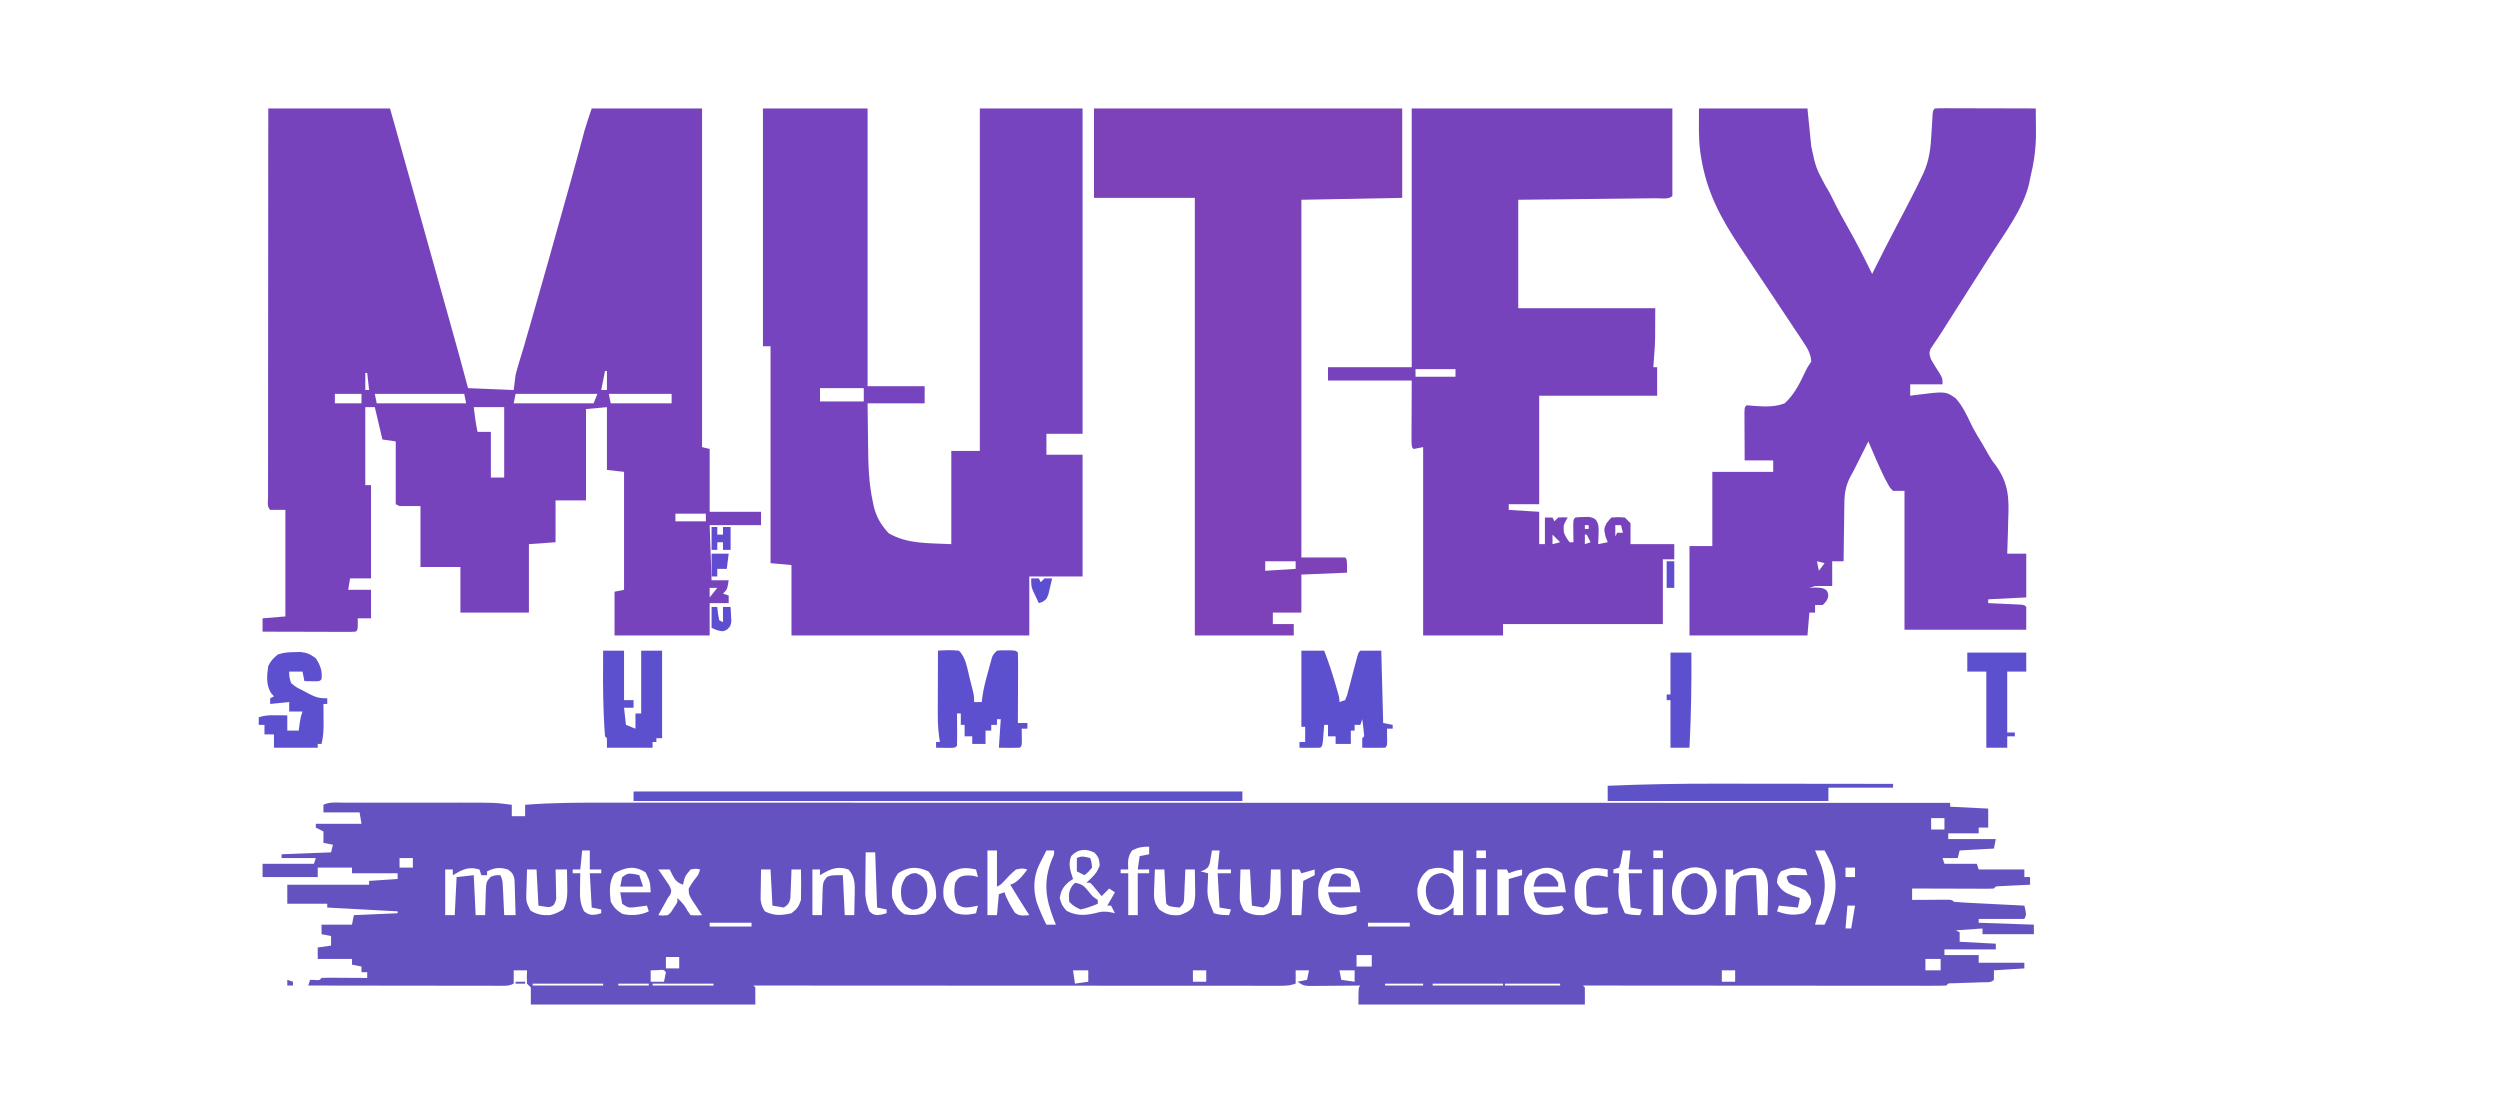 <?xml version="1.0" encoding="UTF-8"?>
<svg version="1.1" xmlns="http://www.w3.org/2000/svg" width="1314" height="584">
<path d="M0 0 C0.833 -0.002 1.666 -0.004 2.524 -0.005 C5.289 -0.01 8.055 -0.007 10.82 -0.003 C12.744 -0.004 14.668 -0.005 16.592 -0.006 C20.633 -0.008 24.675 -0.006 28.717 -0.001 C33.877 0.005 39.037 0.001 44.197 -0.005 C48.176 -0.008 52.156 -0.007 56.135 -0.004 C58.035 -0.004 59.936 -0.005 61.837 -0.007 C80.136 -0.024 80.136 -0.024 88.945 1.129 C88.945 3.109 88.945 5.089 88.945 7.129 C91.255 7.129 93.565 7.129 95.945 7.129 C95.945 5.149 95.945 3.169 95.945 1.129 C110.821 -0.066 125.685 -0.011 140.599 0.007 C144.36 0.011 148.121 0.008 151.881 0.007 C158.458 0.004 165.034 0.006 171.611 0.01 C181.389 0.016 191.168 0.017 200.947 0.016 C217.4 0.014 233.853 0.018 250.306 0.024 C266.589 0.03 282.872 0.033 299.155 0.035 C300.169 0.035 301.183 0.035 302.227 0.035 C307.375 0.035 312.523 0.035 317.671 0.036 C354.105 0.038 390.538 0.044 426.972 0.054 C462.36 0.063 497.747 0.07 533.135 0.074 C534.226 0.075 535.318 0.075 536.442 0.075 C547.403 0.076 558.364 0.077 569.325 0.079 C591.651 0.081 613.978 0.084 636.305 0.087 C637.332 0.087 638.358 0.087 639.416 0.087 C707.926 0.097 776.435 0.113 844.945 0.129 C844.945 0.789 844.945 1.449 844.945 2.129 C851.545 2.459 858.145 2.789 864.945 3.129 C864.945 6.429 864.945 9.729 864.945 13.129 C863.295 13.129 861.645 13.129 859.945 13.129 C859.945 14.119 859.945 15.109 859.945 16.129 C854.665 16.129 849.385 16.129 843.945 16.129 C843.945 17.119 843.945 18.109 843.945 19.129 C852.195 19.129 860.445 19.129 868.945 19.129 C868.615 20.779 868.285 22.429 867.945 24.129 C862.005 24.459 856.065 24.789 849.945 25.129 C849.615 26.449 849.285 27.769 848.945 29.129 C846.305 29.129 843.665 29.129 840.945 29.129 C841.275 30.119 841.605 31.109 841.945 32.129 C847.555 32.129 853.165 32.129 858.945 32.129 C859.275 33.119 859.605 34.109 859.945 35.129 C867.865 35.129 875.785 35.129 883.945 35.129 C883.945 36.449 883.945 37.769 883.945 39.129 C884.935 39.129 885.925 39.129 886.945 39.129 C886.945 40.449 886.945 41.769 886.945 43.129 C885.658 43.19 884.37 43.251 883.043 43.313 C881.365 43.397 879.686 43.482 878.008 43.567 C876.733 43.626 876.733 43.626 875.432 43.686 C874.218 43.749 874.218 43.749 872.98 43.813 C871.857 43.868 871.857 43.868 870.711 43.924 C868.921 43.947 868.921 43.947 867.945 45.129 C866.594 45.222 865.239 45.247 863.885 45.243 C863.024 45.243 862.163 45.243 861.276 45.243 C860.341 45.238 859.405 45.232 858.441 45.227 C857.488 45.226 856.535 45.224 855.553 45.223 C852.497 45.217 849.44 45.205 846.383 45.192 C844.316 45.187 842.249 45.182 840.182 45.178 C835.103 45.167 830.024 45.15 824.945 45.129 C824.945 47.109 824.945 49.089 824.945 51.129 C825.576 51.124 826.207 51.119 826.857 51.114 C829.699 51.093 832.541 51.08 835.383 51.067 C836.376 51.059 837.369 51.05 838.393 51.042 C839.337 51.038 840.281 51.035 841.254 51.032 C842.128 51.027 843.003 51.021 843.904 51.016 C845.945 51.129 845.945 51.129 846.945 52.129 C849.68 52.361 852.396 52.533 855.137 52.665 C855.957 52.708 856.776 52.751 857.621 52.795 C860.25 52.932 862.879 53.062 865.508 53.192 C867.286 53.283 869.064 53.375 870.842 53.467 C875.209 53.693 879.577 53.913 883.945 54.129 C885.07 58.879 885.07 58.879 883.945 61.129 C876.025 61.129 868.105 61.129 859.945 61.129 C859.945 61.789 859.945 62.449 859.945 63.129 C869.515 63.459 879.085 63.789 888.945 64.129 C888.945 65.779 888.945 67.429 888.945 69.129 C880.035 69.129 871.125 69.129 861.945 69.129 C861.945 68.139 861.945 67.149 861.945 66.129 C857.325 66.459 852.705 66.789 847.945 67.129 C848.605 67.459 849.265 67.789 849.945 68.129 C849.945 69.779 849.945 71.429 849.945 73.129 C856.215 73.459 862.485 73.789 868.945 74.129 C868.945 75.119 868.945 76.109 868.945 77.129 C860.035 77.129 851.125 77.129 841.945 77.129 C841.945 78.119 841.945 79.109 841.945 80.129 C847.885 80.129 853.825 80.129 859.945 80.129 C859.945 81.449 859.945 82.769 859.945 84.129 C867.865 84.129 875.785 84.129 883.945 84.129 C883.945 85.119 883.945 86.109 883.945 87.129 C876.025 87.624 876.025 87.624 867.945 88.129 C867.945 89.779 867.945 91.429 867.945 93.129 C866.267 94.808 864.155 94.337 861.852 94.411 C860.822 94.448 859.792 94.485 858.73 94.524 C856.54 94.594 854.35 94.665 852.16 94.735 C851.13 94.772 850.1 94.81 849.039 94.848 C848.087 94.878 847.135 94.909 846.154 94.94 C843.972 94.888 843.972 94.888 842.945 96.129 C840.479 96.227 838.041 96.259 835.574 96.25 C834.793 96.251 834.012 96.251 833.208 96.252 C830.571 96.254 827.935 96.248 825.299 96.243 C823.417 96.243 821.535 96.243 819.653 96.243 C814.527 96.244 809.401 96.238 804.275 96.231 C798.925 96.225 793.574 96.224 788.224 96.223 C778.084 96.22 767.945 96.211 757.805 96.201 C746.265 96.19 734.725 96.185 723.184 96.18 C699.438 96.169 675.692 96.152 651.945 96.129 C652.275 96.459 652.605 96.789 652.945 97.129 C652.945 100.099 652.945 103.069 652.945 106.129 C613.675 106.129 574.405 106.129 533.945 106.129 C533.945 97.129 533.945 97.129 534.945 96.129 C534.052 96.14 533.159 96.15 532.239 96.161 C528.924 96.195 525.608 96.22 522.293 96.239 C520.858 96.249 519.424 96.263 517.989 96.28 C515.926 96.305 513.864 96.316 511.801 96.325 C510.56 96.335 509.319 96.346 508.04 96.356 C504.945 96.129 504.945 96.129 501.945 94.129 C503.595 93.799 505.245 93.469 506.945 93.129 C507.275 91.479 507.605 89.829 507.945 88.129 C505.635 88.129 503.325 88.129 500.945 88.129 C500.945 90.439 500.945 92.749 500.945 95.129 C498.034 96.1 496.2 96.254 493.172 96.252 C491.69 96.255 491.69 96.255 490.177 96.258 C489.089 96.256 488 96.253 486.879 96.25 C485.148 96.251 485.148 96.251 483.381 96.252 C480.173 96.254 476.964 96.25 473.756 96.245 C470.298 96.241 466.84 96.243 463.382 96.243 C457.389 96.244 451.396 96.241 445.403 96.235 C436.738 96.227 428.073 96.224 419.408 96.223 C405.351 96.221 391.293 96.214 377.236 96.205 C363.578 96.196 349.921 96.189 336.264 96.184 C335.422 96.184 334.581 96.184 333.714 96.184 C329.492 96.182 325.27 96.181 321.049 96.18 C286.014 96.169 250.98 96.152 215.945 96.129 C216.275 96.459 216.605 96.789 216.945 97.129 C216.945 100.099 216.945 103.069 216.945 106.129 C178.005 106.129 139.065 106.129 98.945 106.129 C98.945 103.159 98.945 100.189 98.945 97.129 C98.285 96.469 97.625 95.809 96.945 95.129 C96.82 91.504 96.82 91.504 96.945 88.129 C94.635 88.129 92.325 88.129 89.945 88.129 C89.945 90.439 89.945 92.749 89.945 95.129 C87.615 96.294 86.275 96.253 83.681 96.25 C82.786 96.251 81.891 96.252 80.97 96.254 C79.986 96.25 79.002 96.247 77.988 96.243 C76.954 96.243 75.919 96.243 74.854 96.243 C71.423 96.243 67.993 96.235 64.562 96.227 C62.189 96.225 59.815 96.224 57.441 96.223 C51.184 96.219 44.927 96.209 38.67 96.198 C32.289 96.188 25.908 96.183 19.527 96.178 C7 96.167 -5.527 96.151 -18.055 96.129 C-17.56 94.644 -17.56 94.644 -17.055 93.129 C-16.25 93.15 -15.446 93.171 -14.617 93.192 C-12.121 93.426 -12.121 93.426 -11.055 92.129 C-9.274 92.042 -7.49 92.022 -5.707 92.032 C-4.627 92.035 -3.548 92.038 -2.436 92.042 C-0.731 92.054 -0.731 92.054 1.008 92.067 C2.718 92.074 2.718 92.074 4.463 92.081 C7.29 92.092 10.118 92.109 12.945 92.129 C12.945 91.139 12.945 90.149 12.945 89.129 C11.955 89.129 10.965 89.129 9.945 89.129 C9.945 88.139 9.945 87.149 9.945 86.129 C8.295 85.799 6.645 85.469 4.945 85.129 C4.945 84.139 4.945 83.149 4.945 82.129 C-0.995 82.129 -6.935 82.129 -13.055 82.129 C-13.055 80.149 -13.055 78.169 -13.055 76.129 C-9.59 75.634 -9.59 75.634 -6.055 75.129 C-6.055 73.479 -6.055 71.829 -6.055 70.129 C-7.705 69.799 -9.355 69.469 -11.055 69.129 C-11.055 67.479 -11.055 65.829 -11.055 64.129 C-5.775 64.129 -0.495 64.129 4.945 64.129 C5.275 62.479 5.605 60.829 5.945 59.129 C13.535 58.799 21.125 58.469 28.945 58.129 C28.945 57.799 28.945 57.469 28.945 57.129 C10.63 56.139 10.63 56.139 -8.055 55.129 C-8.055 54.469 -8.055 53.809 -8.055 53.129 C-14.985 53.129 -21.915 53.129 -29.055 53.129 C-29.055 49.829 -29.055 46.529 -29.055 43.129 C-14.865 43.129 -0.675 43.129 13.945 43.129 C13.945 42.469 13.945 41.809 13.945 41.129 C18.895 40.799 23.845 40.469 28.945 40.129 C28.945 39.139 28.945 38.149 28.945 37.129 C21.025 37.129 13.105 37.129 4.945 37.129 C4.945 36.139 4.945 35.149 4.945 34.129 C-0.995 34.129 -6.935 34.129 -13.055 34.129 C-13.055 35.779 -13.055 37.429 -13.055 39.129 C-22.625 39.129 -32.195 39.129 -42.055 39.129 C-42.055 36.819 -42.055 34.509 -42.055 32.129 C-33.145 32.129 -24.235 32.129 -15.055 32.129 C-14.725 31.139 -14.395 30.149 -14.055 29.129 C-19.995 29.129 -25.935 29.129 -32.055 29.129 C-32.055 28.469 -32.055 27.809 -32.055 27.129 C-23.475 26.799 -14.895 26.469 -6.055 26.129 C-5.725 24.809 -5.395 23.489 -5.055 22.129 C-6.705 21.799 -8.355 21.469 -10.055 21.129 C-10.055 19.149 -10.055 17.169 -10.055 15.129 C-11.375 14.469 -12.695 13.809 -14.055 13.129 C-14.055 12.469 -14.055 11.809 -14.055 11.129 C-6.135 11.129 1.785 11.129 9.945 11.129 C9.45 8.159 9.45 8.159 8.945 5.129 C2.675 5.129 -3.595 5.129 -10.055 5.129 C-10.055 3.809 -10.055 2.489 -10.055 1.129 C-6.887 -0.454 -3.478 -0.009 0 0 Z M834.945 8.129 C834.945 10.109 834.945 12.089 834.945 14.129 C837.255 14.129 839.565 14.129 841.945 14.129 C841.945 12.149 841.945 10.169 841.945 8.129 C839.635 8.129 837.325 8.129 834.945 8.129 Z M414.945 25.129 C412.516 28.774 412.784 30.842 412.945 35.129 C411.625 35.129 410.305 35.129 408.945 35.129 C408.945 35.789 408.945 36.449 408.945 37.129 C410.265 37.129 411.585 37.129 412.945 37.129 C412.945 44.389 412.945 51.649 412.945 59.129 C414.595 59.129 416.245 59.129 417.945 59.129 C417.945 51.869 417.945 44.609 417.945 37.129 C419.925 37.129 421.905 37.129 423.945 37.129 C423.945 36.469 423.945 35.809 423.945 35.129 C421.965 35.129 419.985 35.129 417.945 35.129 C418.275 32.819 418.605 30.509 418.945 28.129 C420.595 27.799 422.245 27.469 423.945 27.129 C423.945 25.809 423.945 24.489 423.945 23.129 C420.107 23.129 418.298 23.453 414.945 25.129 Z M125.945 25.129 C125.615 28.429 125.285 31.729 124.945 35.129 C123.625 35.129 122.305 35.129 120.945 35.129 C120.945 35.789 120.945 36.449 120.945 37.129 C122.265 37.129 123.585 37.129 124.945 37.129 C124.911 38.667 124.911 38.667 124.875 40.235 C124.856 41.596 124.838 42.956 124.82 44.317 C124.804 44.99 124.787 45.664 124.77 46.358 C124.73 50.406 125.047 53.528 126.945 57.129 C129.467 59.042 130.538 59.185 133.695 58.754 C134.438 58.548 135.18 58.342 135.945 58.129 C135.945 57.469 135.945 56.809 135.945 56.129 C134.295 55.799 132.645 55.469 130.945 55.129 C130.615 49.189 130.285 43.249 129.945 37.129 C131.925 37.129 133.905 37.129 135.945 37.129 C135.945 36.469 135.945 35.809 135.945 35.129 C133.965 35.129 131.985 35.129 129.945 35.129 C129.945 31.829 129.945 28.529 129.945 25.129 C128.625 25.129 127.305 25.129 125.945 25.129 Z M338.945 25.129 C338.945 36.349 338.945 47.569 338.945 59.129 C340.595 59.129 342.245 59.129 343.945 59.129 C344.275 55.499 344.605 51.869 344.945 48.129 C345.935 47.799 346.925 47.469 347.945 47.129 C348.172 47.81 348.399 48.491 348.633 49.192 C349.707 51.597 350.793 53.724 352.195 55.942 C352.76 56.849 352.76 56.849 353.336 57.774 C355.759 59.815 357.894 59.344 360.945 59.129 C360.24 58.025 360.24 58.025 359.52 56.899 C358.897 55.923 358.274 54.947 357.633 53.942 C356.71 52.498 356.71 52.498 355.77 51.024 C354.124 48.413 352.522 45.782 350.945 43.129 C351.502 42.923 352.059 42.717 352.633 42.504 C355.87 40.579 357.628 38.091 359.945 35.129 C357.288 34.454 357.288 34.454 353.945 35.129 C351.649 37.03 349.685 39.078 347.68 41.282 C345.945 43.129 345.945 43.129 343.945 44.129 C343.945 37.859 343.945 31.589 343.945 25.129 C342.295 25.129 340.645 25.129 338.945 25.129 Z M369.945 25.129 C369.13 26.732 368.318 28.337 367.508 29.942 C367.055 30.835 366.603 31.729 366.137 32.649 C363.121 38.928 362.945 45.455 364.77 52.157 C366.259 56.281 367.937 60.231 369.945 64.129 C371.595 64.129 373.245 64.129 374.945 64.129 C374.584 63.258 374.223 62.387 373.852 61.489 C369.374 49.995 368.171 41.047 373.07 29.309 C374.069 27.212 374.069 27.212 373.945 25.129 C372.625 25.129 371.305 25.129 369.945 25.129 Z M382.945 28.129 C381.25 32.488 382.508 35.818 383.945 40.129 C383.162 40.666 382.378 41.202 381.57 41.754 C378.538 44.498 377.68 46.132 376.945 50.129 C377.635 53.097 378.507 54.657 380.57 56.879 C386.491 59.996 391.658 59.146 397.824 57.543 C400.706 56.981 403.126 57.406 405.945 58.129 C405.285 56.809 404.625 55.489 403.945 54.129 C403.285 54.129 402.625 54.129 401.945 54.129 C403.265 51.819 404.585 49.509 405.945 47.129 C404.955 46.469 403.965 45.809 402.945 45.129 C401.625 46.449 400.305 47.769 398.945 49.129 C398.535 48.624 398.125 48.119 397.703 47.598 C396.895 46.624 396.895 46.624 396.07 45.629 C395.537 44.98 395.003 44.33 394.453 43.661 C393.956 43.155 393.458 42.65 392.945 42.129 C392.285 42.129 391.625 42.129 390.945 42.129 C391.729 41.387 392.513 40.644 393.32 39.879 C396.271 36.851 396.271 36.851 397.945 33.129 C397.793 30.011 397.394 28.612 395.258 26.317 C390.661 23.956 386.505 24.306 382.945 28.129 Z M456.945 25.129 C456.847 25.756 456.749 26.382 456.648 27.028 C456.499 27.845 456.349 28.662 456.195 29.504 C455.986 30.723 455.986 30.723 455.773 31.965 C454.945 34.129 454.945 34.129 452.867 35.418 C451.916 35.77 451.916 35.77 450.945 36.129 C452.265 36.459 453.585 36.789 454.945 37.129 C454.911 38.059 454.876 38.988 454.84 39.946 C454.3 49.597 454.3 49.597 457.945 58.129 C460.75 59.026 462.948 59.08 465.945 59.129 C466.275 58.139 466.605 57.149 466.945 56.129 C464.965 55.799 462.985 55.469 460.945 55.129 C460.615 49.189 460.285 43.249 459.945 37.129 C462.255 37.129 464.565 37.129 466.945 37.129 C466.945 36.469 466.945 35.809 466.945 35.129 C464.635 35.129 462.325 35.129 459.945 35.129 C460.275 31.829 460.605 28.529 460.945 25.129 C459.625 25.129 458.305 25.129 456.945 25.129 Z M583.945 25.129 C583.945 29.089 583.945 33.049 583.945 37.129 C583.1 36.614 582.254 36.098 581.383 35.567 C577.259 33.842 575.223 33.941 570.945 35.129 C567.231 37.84 565.889 40.67 564.945 45.129 C564.785 49.669 565.389 52.382 568.133 56.067 C571.362 58.435 572.94 59.21 576.945 59.129 C579.503 58.015 581.599 56.678 583.945 55.129 C583.945 56.449 583.945 57.769 583.945 59.129 C585.595 59.129 587.245 59.129 588.945 59.129 C588.945 47.909 588.945 36.689 588.945 25.129 C587.295 25.129 585.645 25.129 583.945 25.129 Z M595.945 25.129 C595.945 26.449 595.945 27.769 595.945 29.129 C597.595 29.129 599.245 29.129 600.945 29.129 C600.945 27.809 600.945 26.489 600.945 25.129 C599.295 25.129 597.645 25.129 595.945 25.129 Z M672.945 25.129 C672.836 25.767 672.726 26.406 672.613 27.063 C672.455 27.889 672.296 28.716 672.133 29.567 C671.982 30.391 671.831 31.214 671.676 32.063 C671.435 32.745 671.194 33.427 670.945 34.129 C669.955 34.459 668.965 34.789 667.945 35.129 C667.945 35.789 667.945 36.449 667.945 37.129 C668.935 37.129 669.925 37.129 670.945 37.129 C670.911 38.059 670.876 38.988 670.84 39.946 C670.3 49.597 670.3 49.597 673.945 58.129 C676.75 59.026 678.948 59.08 681.945 59.129 C682.275 58.139 682.605 57.149 682.945 56.129 C680.965 55.799 678.985 55.469 676.945 55.129 C676.615 49.189 676.285 43.249 675.945 37.129 C678.255 37.129 680.565 37.129 682.945 37.129 C682.945 36.469 682.945 35.809 682.945 35.129 C680.635 35.129 678.325 35.129 675.945 35.129 C676.275 31.829 676.605 28.529 676.945 25.129 C675.625 25.129 674.305 25.129 672.945 25.129 Z M688.945 25.129 C688.945 26.449 688.945 27.769 688.945 29.129 C690.595 29.129 692.245 29.129 693.945 29.129 C693.945 27.809 693.945 26.489 693.945 25.129 C692.295 25.129 690.645 25.129 688.945 25.129 Z M773.945 25.129 C774.222 25.793 774.5 26.457 774.785 27.141 C775.147 28.024 775.51 28.907 775.883 29.817 C776.242 30.687 776.602 31.557 776.973 32.454 C780.239 41.438 779.442 48.896 775.918 57.649 C775.072 59.806 774.445 61.871 773.945 64.129 C775.595 64.129 777.245 64.129 778.945 64.129 C783.847 53.602 786.817 44.461 782.945 33.129 C781.733 30.369 780.391 27.781 778.945 25.129 C777.295 25.129 775.645 25.129 773.945 25.129 Z M274.945 26.129 C274.887 30.171 274.852 34.212 274.82 38.254 C274.804 39.397 274.787 40.539 274.77 41.715 C274.763 42.824 274.757 43.933 274.75 45.075 C274.74 46.091 274.729 47.107 274.718 48.153 C274.969 51.443 275.706 54.077 276.945 57.129 C278.679 58.705 278.679 58.705 280.945 59.129 C283.635 58.826 283.635 58.826 285.945 58.129 C285.945 57.469 285.945 56.809 285.945 56.129 C284.295 55.799 282.645 55.469 280.945 55.129 C280.615 45.559 280.285 35.989 279.945 26.129 C278.295 26.129 276.645 26.129 274.945 26.129 Z M29.945 29.129 C29.945 30.779 29.945 32.429 29.945 34.129 C32.255 34.129 34.565 34.129 36.945 34.129 C36.945 32.479 36.945 30.829 36.945 29.129 C34.635 29.129 32.325 29.129 29.945 29.129 Z M57.945 38.129 C57.945 37.139 57.945 36.149 57.945 35.129 C56.625 35.129 55.305 35.129 53.945 35.129 C53.945 43.049 53.945 50.969 53.945 59.129 C55.595 59.129 57.245 59.129 58.945 59.129 C59.275 52.529 59.605 45.929 59.945 39.129 C64.4 38.634 64.4 38.634 68.945 38.129 C69.275 45.059 69.605 51.989 69.945 59.129 C71.595 59.129 73.245 59.129 74.945 59.129 C74.971 57.865 74.997 56.6 75.023 55.297 C75.08 53.637 75.137 51.977 75.195 50.317 C75.217 49.067 75.217 49.067 75.238 47.792 C75.485 41.643 75.485 41.643 77.805 39.055 C79.945 38.129 79.945 38.129 82.945 38.129 C84.092 40.422 84.143 41.928 84.262 44.481 C84.304 45.332 84.346 46.183 84.389 47.059 C84.428 47.949 84.467 48.838 84.508 49.754 C84.551 50.652 84.594 51.549 84.639 52.473 C84.745 54.692 84.847 56.91 84.945 59.129 C86.925 59.129 88.905 59.129 90.945 59.129 C90.864 55.691 90.752 52.254 90.633 48.817 C90.599 47.352 90.599 47.352 90.564 45.858 C90.529 44.92 90.494 43.982 90.457 43.016 C90.431 42.152 90.405 41.288 90.378 40.398 C89.859 37.674 89.136 36.785 86.945 35.129 C82.572 33.893 80.001 34.101 75.945 36.129 C75.945 36.789 75.945 37.449 75.945 38.129 C74.955 38.129 73.965 38.129 72.945 38.129 C72.615 37.139 72.285 36.149 71.945 35.129 C66.129 33.384 62.89 35.205 57.945 38.129 Z M142.945 37.129 C139.941 41.661 140.318 46.907 140.945 52.129 C142.704 55.32 144.094 56.594 147.133 58.504 C151.654 59.509 156.757 59.224 160.945 57.129 C160.615 56.139 160.285 55.149 159.945 54.129 C159.258 54.225 158.571 54.32 157.863 54.418 C156.962 54.529 156.061 54.64 155.133 54.754 C153.793 54.928 153.793 54.928 152.426 55.106 C149.945 55.129 149.945 55.129 146.945 53.129 C146.615 51.149 146.285 49.169 145.945 47.129 C151.225 47.129 156.505 47.129 161.945 47.129 C161.651 41.575 161.651 41.575 159.32 36.692 C153.587 32.92 148.691 33.862 142.945 37.129 Z M250.945 38.129 C250.945 37.139 250.945 36.149 250.945 35.129 C249.625 35.129 248.305 35.129 246.945 35.129 C246.945 43.049 246.945 50.969 246.945 59.129 C248.595 59.129 250.245 59.129 251.945 59.129 C251.971 57.865 251.997 56.6 252.023 55.297 C252.08 53.637 252.137 51.977 252.195 50.317 C252.209 49.484 252.224 48.65 252.238 47.792 C252.483 41.703 252.483 41.703 254.617 39.055 C256.945 38.129 256.945 38.129 262.945 38.129 C263.275 45.059 263.605 51.989 263.945 59.129 C265.595 59.129 267.245 59.129 268.945 59.129 C269.026 56.066 269.086 53.005 269.133 49.942 C269.158 49.078 269.183 48.213 269.209 47.323 C269.265 42.48 269.267 38.974 265.945 35.129 C259.852 33.098 256.124 34.995 250.945 38.129 Z M291.945 37.129 C288.989 41.466 288.308 44.939 288.945 50.129 C290.296 53.716 291.942 56.46 295.195 58.629 C298.968 59.315 302.253 59.205 305.945 58.129 C308.915 55.863 310.527 53.554 311.945 50.129 C312.136 45.051 311.364 40.02 307.945 36.129 C301.899 33.428 297.546 33.554 291.945 37.129 Z M318.945 37.129 C315.92 41.424 315.39 44.946 315.945 50.129 C317.332 54.37 318.336 55.766 322.195 58.067 C326.27 59.221 328.849 59.049 332.945 58.129 C333.275 56.809 333.605 55.489 333.945 54.129 C332.708 54.377 331.47 54.624 330.195 54.879 C327.131 55.238 326.231 55.286 323.445 53.754 C321.289 49.98 321.271 46.389 321.945 42.129 C323.945 39.129 323.945 39.129 326.82 38.379 C329.595 38.157 331.351 38.231 333.945 39.129 C333.615 37.809 333.285 36.489 332.945 35.129 C327.292 33.86 323.962 34.139 318.945 37.129 Z M515.945 37.129 C512.984 41.473 512.388 44.932 512.945 50.129 C514.318 54.329 515.333 55.757 519.133 58.067 C524.023 59.43 528.267 59.469 532.945 57.129 C532.945 56.139 532.945 55.149 532.945 54.129 C532.27 54.248 531.594 54.367 530.898 54.489 C523.579 55.547 523.579 55.547 520.383 53.442 C518.945 51.129 518.945 51.129 517.945 47.129 C523.555 47.129 529.165 47.129 534.945 47.129 C534.112 41.181 534.112 41.181 531.258 36.129 C525.474 33.628 521.175 33.445 515.945 37.129 Z M623.945 37.129 C621.258 40.656 620.728 43.376 621.008 47.692 C621.652 51.805 622.813 54.258 625.945 57.129 C629.93 59.634 633.465 59.127 637.957 58.614 C640.162 58.259 640.162 58.259 641.945 56.129 C641.615 55.469 641.285 54.809 640.945 54.129 C640.27 54.248 639.594 54.367 638.898 54.489 C631.579 55.547 631.579 55.547 628.383 53.442 C626.945 51.129 626.945 51.129 625.945 47.129 C631.555 47.129 637.165 47.129 642.945 47.129 C642.288 42.033 642.288 42.033 640.945 37.129 C635.061 32.78 630.122 33.761 623.945 37.129 Z M650.945 37.129 C647.311 41.058 647.442 44.34 647.594 49.497 C648.076 53.107 649.164 54.799 651.945 57.129 C656.38 59.84 660.032 58.962 664.945 58.129 C664.945 57.139 664.945 56.149 664.945 55.129 C662.96 55.162 660.974 55.194 658.988 55.227 C656.945 55.129 656.945 55.129 653.945 54.129 C653.837 52.026 653.76 49.922 653.695 47.817 C653.649 46.645 653.602 45.473 653.555 44.266 C653.945 41.129 653.945 41.129 655.727 39.192 C658.99 37.629 661.491 38.399 664.945 39.129 C664.945 37.809 664.945 36.489 664.945 35.129 C659.189 34.038 656.019 33.708 650.945 37.129 Z M701.945 37.129 C698.989 41.466 698.308 44.939 698.945 50.129 C700.346 54.039 702.001 56.626 705.758 58.629 C709.571 59.228 712.21 59.148 715.945 58.129 C720.146 54.659 721.734 52.325 722.258 46.879 C721.857 42.066 720.777 40.033 717.945 36.129 C712.266 32.78 707.344 33.609 701.945 37.129 Z M730.945 38.129 C730.945 37.139 730.945 36.149 730.945 35.129 C729.625 35.129 728.305 35.129 726.945 35.129 C726.945 43.049 726.945 50.969 726.945 59.129 C728.595 59.129 730.245 59.129 731.945 59.129 C731.971 57.865 731.997 56.6 732.023 55.297 C732.08 53.637 732.137 51.977 732.195 50.317 C732.209 49.484 732.224 48.65 732.238 47.792 C732.483 41.703 732.483 41.703 734.617 39.055 C736.945 38.129 736.945 38.129 742.945 38.129 C743.275 45.059 743.605 51.989 743.945 59.129 C745.595 59.129 747.245 59.129 748.945 59.129 C749.026 56.066 749.086 53.005 749.133 49.942 C749.158 49.078 749.183 48.213 749.209 47.323 C749.265 42.48 749.267 38.974 745.945 35.129 C739.852 33.098 736.124 34.995 730.945 38.129 Z M755.945 36.129 C754.195 38.879 754.195 38.879 753.945 42.129 C755.933 46.014 758.248 47.439 762.195 48.942 C763.433 49.334 764.67 49.726 765.945 50.129 C765.615 51.779 765.285 53.429 764.945 55.129 C761.645 54.799 758.345 54.469 754.945 54.129 C754.615 55.119 754.285 56.109 753.945 57.129 C759.049 58.9 762.549 59.479 767.945 58.129 C770.052 56.654 770.743 55.563 771.82 53.254 C772.017 49.904 771.12 48.688 768.945 46.129 C766.64 44.96 764.334 44.009 761.906 43.122 C759.945 42.129 759.945 42.129 758.945 39.129 C759.945 38.129 759.945 38.129 762.23 38.032 C763.605 38.049 763.605 38.049 765.008 38.067 C765.927 38.076 766.846 38.085 767.793 38.094 C768.503 38.106 769.214 38.117 769.945 38.129 C769.615 37.139 769.285 36.149 768.945 35.129 C762.172 33.791 762.172 33.791 755.945 36.129 Z M789.945 34.129 C789.945 35.779 789.945 37.429 789.945 39.129 C791.595 39.129 793.245 39.129 794.945 39.129 C794.945 37.479 794.945 35.829 794.945 34.129 C793.295 34.129 791.645 34.129 789.945 34.129 Z M96.945 35.129 C96.829 38.212 96.758 41.295 96.695 44.379 C96.662 45.252 96.628 46.125 96.594 47.024 C96.466 52.178 96.466 52.178 98.723 56.68 C101.984 58.807 105.13 59.307 108.945 59.129 C111.788 58.503 113.369 57.675 115.945 56.129 C118.359 51.867 118.181 47.579 118.07 42.817 C118.061 42.076 118.052 41.336 118.043 40.573 C118.02 38.758 117.984 36.944 117.945 35.129 C115.965 35.129 113.985 35.129 111.945 35.129 C111.98 36.322 112.015 37.514 112.051 38.743 C112.079 40.309 112.106 41.875 112.133 43.442 C112.171 44.62 112.171 44.62 112.209 45.823 C112.223 46.959 112.223 46.959 112.238 48.118 C112.262 49.162 112.262 49.162 112.286 50.228 C111.945 52.129 111.945 52.129 110.802 53.943 C108.945 55.129 108.945 55.129 102.945 54.129 C102.615 47.859 102.285 41.589 101.945 35.129 C100.295 35.129 98.645 35.129 96.945 35.129 Z M165.945 35.129 C166.474 35.877 167.002 36.625 167.547 37.395 C168.215 38.38 168.882 39.365 169.57 40.379 C170.243 41.354 170.916 42.328 171.609 43.333 C172.945 46.129 172.945 46.129 172.32 48.192 C171.867 48.831 171.413 49.471 170.945 50.129 C170.307 51.297 170.307 51.297 169.656 52.489 C169.215 53.278 168.775 54.067 168.32 54.879 C167.874 55.679 167.428 56.478 166.969 57.301 C166.631 57.905 166.293 58.508 165.945 59.129 C168.327 59.411 168.327 59.411 170.945 59.129 C172.612 57.713 172.612 57.713 173.758 55.754 C174.177 55.128 174.596 54.501 175.027 53.856 C176.102 52.161 176.102 52.161 175.945 50.129 C178.272 52.296 179.887 54.013 181.32 56.879 C181.857 57.622 182.393 58.364 182.945 59.129 C186.013 59.317 186.013 59.317 188.945 59.129 C188.44 58.37 187.935 57.611 187.414 56.829 C186.764 55.835 186.115 54.841 185.445 53.817 C184.471 52.338 184.471 52.338 183.477 50.829 C181.945 48.129 181.945 48.129 181.945 45.129 C183.258 42.903 183.258 42.903 184.945 40.504 C186.99 38.032 186.99 38.032 187.945 35.129 C185.616 34.627 185.616 34.627 182.945 35.129 C179.899 38.708 179.899 38.708 178.945 43.129 C174.554 41.666 174.066 39.151 171.945 35.129 C169.965 35.129 167.985 35.129 165.945 35.129 Z M219.945 35.129 C219.891 38.046 219.852 40.962 219.82 43.879 C219.804 44.704 219.787 45.529 219.77 46.379 C219.763 47.179 219.757 47.978 219.75 48.801 C219.74 49.534 219.729 50.268 219.718 51.023 C219.984 53.486 220.618 55.043 221.945 57.129 C226.908 59.611 230.686 59.317 235.945 58.129 C238.876 55.875 239.773 54.645 240.945 51.129 C241.016 48.391 241.039 45.679 241.008 42.942 C241.003 42.192 240.999 41.443 240.994 40.67 C240.982 38.823 240.964 36.976 240.945 35.129 C239.295 35.129 237.645 35.129 235.945 35.129 C235.908 36.322 235.871 37.514 235.832 38.743 C235.766 40.309 235.7 41.876 235.633 43.442 C235.599 44.62 235.599 44.62 235.564 45.823 C235.529 46.58 235.494 47.337 235.457 48.118 C235.431 48.814 235.405 49.511 235.378 50.228 C234.796 52.788 234.16 53.703 231.945 55.129 C229.965 54.799 227.985 54.469 225.945 54.129 C225.615 47.859 225.285 41.589 224.945 35.129 C223.295 35.129 221.645 35.129 219.945 35.129 Z M426.945 35.129 C426.81 38.027 426.711 40.918 426.633 43.817 C426.591 44.634 426.549 45.45 426.506 46.292 C426.417 50.676 426.501 52.539 429.219 56.149 C432.876 58.806 435.478 59.435 439.945 59.129 C443.053 58.036 445.124 57.242 447.102 54.563 C448.386 50.859 448.154 47.267 448.07 43.379 C448.061 42.587 448.052 41.794 448.043 40.977 C448.019 39.028 447.984 37.079 447.945 35.129 C446.295 35.129 444.645 35.129 442.945 35.129 C442.896 36.406 442.847 37.682 442.797 38.997 C442.722 40.666 442.646 42.335 442.57 44.004 C442.524 45.267 442.524 45.267 442.477 46.555 C442.419 47.764 442.419 47.764 442.359 48.997 C442.328 49.74 442.297 50.484 442.264 51.25 C441.945 53.129 441.945 53.129 439.945 55.129 C434.377 54.561 434.377 54.561 432.945 53.129 C432.789 51.789 432.695 50.442 432.629 49.094 C432.587 48.285 432.545 47.476 432.502 46.643 C432.463 45.793 432.423 44.943 432.383 44.067 C432.34 43.213 432.296 42.359 432.252 41.479 C432.146 39.363 432.045 37.246 431.945 35.129 C430.295 35.129 428.645 35.129 426.945 35.129 Z M471.945 35.129 C471.829 38.212 471.758 41.295 471.695 44.379 C471.662 45.252 471.628 46.125 471.594 47.024 C471.466 52.178 471.466 52.178 473.723 56.68 C476.984 58.807 480.13 59.307 483.945 59.129 C486.788 58.503 488.369 57.675 490.945 56.129 C493.359 51.867 493.181 47.579 493.07 42.817 C493.061 42.076 493.052 41.336 493.043 40.573 C493.02 38.758 492.984 36.944 492.945 35.129 C491.295 35.129 489.645 35.129 487.945 35.129 C487.908 36.322 487.871 37.514 487.832 38.743 C487.766 40.309 487.7 41.876 487.633 43.442 C487.599 44.62 487.599 44.62 487.564 45.823 C487.529 46.58 487.494 47.337 487.457 48.118 C487.431 48.814 487.405 49.511 487.378 50.228 C486.796 52.788 486.16 53.703 483.945 55.129 C481.965 54.799 479.985 54.469 477.945 54.129 C477.615 47.859 477.285 41.589 476.945 35.129 C475.295 35.129 473.645 35.129 471.945 35.129 Z M498.945 35.129 C498.945 43.049 498.945 50.969 498.945 59.129 C500.595 59.129 502.245 59.129 503.945 59.129 C504.44 50.219 504.44 50.219 504.945 41.129 C506.925 40.139 508.905 39.149 510.945 38.129 C510.945 37.139 510.945 36.149 510.945 35.129 C508.635 35.789 506.325 36.449 503.945 37.129 C503.615 36.469 503.285 35.809 502.945 35.129 C501.625 35.129 500.305 35.129 498.945 35.129 Z M595.945 35.129 C595.945 43.049 595.945 50.969 595.945 59.129 C597.595 59.129 599.245 59.129 600.945 59.129 C600.945 51.209 600.945 43.289 600.945 35.129 C599.295 35.129 597.645 35.129 595.945 35.129 Z M606.945 35.129 C606.945 43.049 606.945 50.969 606.945 59.129 C608.925 59.129 610.905 59.129 612.945 59.129 C612.945 52.859 612.945 46.589 612.945 40.129 C615.255 39.469 617.565 38.809 619.945 38.129 C619.945 37.139 619.945 36.149 619.945 35.129 C616.335 35.785 616.335 35.785 612.945 37.129 C612.615 36.469 612.285 35.809 611.945 35.129 C610.295 35.129 608.645 35.129 606.945 35.129 Z M688.945 35.129 C688.945 43.049 688.945 50.969 688.945 59.129 C690.595 59.129 692.245 59.129 693.945 59.129 C693.945 51.209 693.945 43.289 693.945 35.129 C692.295 35.129 690.645 35.129 688.945 35.129 Z M790.945 54.129 C790.615 58.089 790.285 62.049 789.945 66.129 C790.935 66.129 791.925 66.129 792.945 66.129 C793.605 62.169 794.265 58.209 794.945 54.129 C793.625 54.129 792.305 54.129 790.945 54.129 Z M192.945 63.129 C192.945 63.789 192.945 64.449 192.945 65.129 C200.205 65.129 207.465 65.129 214.945 65.129 C214.945 64.469 214.945 63.809 214.945 63.129 C207.685 63.129 200.425 63.129 192.945 63.129 Z M538.945 63.129 C538.945 63.789 538.945 64.449 538.945 65.129 C546.205 65.129 553.465 65.129 560.945 65.129 C560.945 64.469 560.945 63.809 560.945 63.129 C553.685 63.129 546.425 63.129 538.945 63.129 Z M532.945 80.129 C532.945 82.109 532.945 84.089 532.945 86.129 C535.585 86.129 538.225 86.129 540.945 86.129 C540.945 84.149 540.945 82.169 540.945 80.129 C538.305 80.129 535.665 80.129 532.945 80.129 Z M169.945 81.129 C169.945 83.109 169.945 85.089 169.945 87.129 C172.255 87.129 174.565 87.129 176.945 87.129 C176.945 85.149 176.945 83.169 176.945 81.129 C174.635 81.129 172.325 81.129 169.945 81.129 Z M831.945 82.129 C831.945 84.109 831.945 86.089 831.945 88.129 C834.585 88.129 837.225 88.129 839.945 88.129 C839.945 86.149 839.945 84.169 839.945 82.129 C837.305 82.129 834.665 82.129 831.945 82.129 Z M161.945 88.129 C161.945 90.109 161.945 92.089 161.945 94.129 C164.255 94.129 166.565 94.129 168.945 94.129 C169.328 92.473 169.659 90.805 169.945 89.129 C168.761 87.714 168.761 87.714 165.383 88.067 C163.681 88.098 163.681 88.098 161.945 88.129 Z M383.945 88.129 C384.275 90.439 384.605 92.749 384.945 95.129 C388.41 94.634 388.41 94.634 391.945 94.129 C391.945 92.149 391.945 90.169 391.945 88.129 C389.305 88.129 386.665 88.129 383.945 88.129 Z M446.945 88.129 C446.945 90.109 446.945 92.089 446.945 94.129 C449.255 94.129 451.565 94.129 453.945 94.129 C453.945 92.149 453.945 90.169 453.945 88.129 C451.635 88.129 449.325 88.129 446.945 88.129 Z M523.945 88.129 C524.275 89.779 524.605 91.429 524.945 93.129 C527.255 93.459 529.565 93.789 531.945 94.129 C531.945 92.149 531.945 90.169 531.945 88.129 C529.305 88.129 526.665 88.129 523.945 88.129 Z M724.945 88.129 C724.945 90.109 724.945 92.089 724.945 94.129 C727.255 94.129 729.565 94.129 731.945 94.129 C731.945 92.149 731.945 90.169 731.945 88.129 C729.635 88.129 727.325 88.129 724.945 88.129 Z M99.945 95.129 C99.945 95.459 99.945 95.789 99.945 96.129 C112.155 96.129 124.365 96.129 136.945 96.129 C136.945 95.799 136.945 95.469 136.945 95.129 C124.735 95.129 112.525 95.129 99.945 95.129 Z M144.945 95.129 C144.945 95.459 144.945 95.789 144.945 96.129 C150.225 96.129 155.505 96.129 160.945 96.129 C160.945 95.799 160.945 95.469 160.945 95.129 C155.665 95.129 150.385 95.129 144.945 95.129 Z M162.945 95.129 C162.945 95.459 162.945 95.789 162.945 96.129 C173.505 96.129 184.065 96.129 194.945 96.129 C194.945 95.799 194.945 95.469 194.945 95.129 C184.385 95.129 173.825 95.129 162.945 95.129 Z M547.945 95.129 C547.945 95.459 547.945 95.789 547.945 96.129 C554.545 96.129 561.145 96.129 567.945 96.129 C567.945 95.799 567.945 95.469 567.945 95.129 C561.345 95.129 554.745 95.129 547.945 95.129 Z M572.945 95.129 C572.945 95.459 572.945 95.789 572.945 96.129 C585.155 96.129 597.365 96.129 609.945 96.129 C609.945 95.799 609.945 95.469 609.945 95.129 C597.735 95.129 585.525 95.129 572.945 95.129 Z M610.945 95.129 C610.945 95.459 610.945 95.789 610.945 96.129 C620.515 96.129 630.085 96.129 639.945 96.129 C639.945 95.799 639.945 95.469 639.945 95.129 C630.375 95.129 620.805 95.129 610.945 95.129 Z " fill="#6352BF" transform="translate(180.055,421.871)"/>
<path d="M0 0 C21.12 0 42.24 0 64 0 C69.063 17.993 74.122 35.987 79.157 53.988 C80.604 59.159 82.052 64.329 83.5 69.5 C84.083 71.583 84.667 73.667 85.25 75.75 C85.539 76.781 85.828 77.812 86.125 78.875 C87 82 87.875 85.125 88.75 88.25 C89.039 89.282 89.328 90.314 89.626 91.377 C90.207 93.453 90.788 95.528 91.368 97.603 C92.861 102.937 94.356 108.27 95.855 113.602 C98.978 124.716 102.062 135.835 105 147 C112.92 147.33 120.84 147.66 129 148 C129.33 145.36 129.66 142.72 130 140 C130.677 137.403 131.389 134.869 132.188 132.312 C132.642 130.814 133.095 129.315 133.547 127.816 C133.785 127.033 134.023 126.249 134.268 125.442 C135.533 121.223 136.734 116.986 137.938 112.75 C138.448 110.958 138.958 109.167 139.469 107.375 C139.723 106.483 139.977 105.591 140.238 104.672 C140.979 102.072 141.723 99.473 142.469 96.875 C146.065 84.332 149.595 71.77 153.104 59.203 C153.997 56.011 154.893 52.82 155.789 49.629 C156.38 47.523 156.971 45.418 157.562 43.312 C157.851 42.285 158.139 41.258 158.436 40.2 C159.867 35.091 161.282 29.978 162.668 24.855 C162.935 23.87 163.201 22.884 163.476 21.868 C163.973 20.026 164.468 18.184 164.959 16.341 C165.297 15.089 165.297 15.089 165.641 13.812 C165.927 12.739 165.927 12.739 166.22 11.645 C167.375 7.73 168.709 3.872 170 0 C189.14 0 208.28 0 228 0 C228 58.74 228 117.48 228 178 C229.32 178.33 230.64 178.66 232 179 C232 189.89 232 200.78 232 212 C240.91 212 249.82 212 259 212 C259 214.31 259 216.62 259 219 C250.09 219 241.18 219 232 219 C232.33 228.57 232.66 238.14 233 248 C235.97 248 238.94 248 242 248 C241.25 252.75 241.25 252.75 239 255 C239.99 255.33 240.98 255.66 242 256 C242 257.32 242 258.64 242 260 C238.7 260 235.4 260 232 260 C232 265.61 232 271.22 232 277 C215.5 277 199 277 182 277 C182 269.41 182 261.82 182 254 C183.65 253.67 185.3 253.34 187 253 C187 232.54 187 212.08 187 191 C184.03 190.67 181.06 190.34 178 190 C178 179.11 178 168.22 178 157 C174.37 157.33 170.74 157.66 167 158 C167 173.84 167 189.68 167 206 C161.72 206 156.44 206 151 206 C151 213.26 151 220.52 151 228 C146.38 228.33 141.76 228.66 137 229 C137 240.88 137 252.76 137 265 C125.12 265 113.24 265 101 265 C101 257.08 101 249.16 101 241 C94.07 241 87.14 241 80 241 C80 230.44 80 219.88 80 209 C76.37 209 72.74 209 69 209 C68.34 208.67 67.68 208.34 67 208 C67 197.11 67 186.22 67 175 C64.69 174.67 62.38 174.34 60 174 C58.02 165.585 58.02 165.585 56 157 C54.35 157 52.7 157 51 157 C51 170.53 51 184.06 51 198 C51.99 198 52.98 198 54 198 C54 214.17 54 230.34 54 247 C50.37 247 46.74 247 43 247 C42.505 249.97 42.505 249.97 42 253 C45.96 253 49.92 253 54 253 C54 257.95 54 262.9 54 268 C51.69 268 49.38 268 47 268 C47.021 268.969 47.041 269.939 47.062 270.938 C47 274 47 274 46 275 C44.465 275.093 42.926 275.117 41.388 275.114 C40.407 275.113 39.427 275.113 38.416 275.113 C37.349 275.108 36.283 275.103 35.184 275.098 C33.554 275.096 33.554 275.096 31.892 275.093 C28.407 275.088 24.922 275.075 21.438 275.062 C19.081 275.057 16.725 275.053 14.369 275.049 C8.579 275.038 2.79 275.021 -3 275 C-3 272.69 -3 270.38 -3 268 C0.96 267.67 4.92 267.34 9 267 C9 248.52 9 230.04 9 211 C6.36 211 3.72 211 1 211 C-0.796 209.204 -0.123 206.765 -0.129 204.375 C-0.126 203.56 -0.123 202.746 -0.12 201.907 C-0.121 201.049 -0.122 200.191 -0.123 199.306 C-0.125 196.407 -0.119 193.508 -0.114 190.609 C-0.113 188.54 -0.113 186.471 -0.114 184.402 C-0.114 178.766 -0.108 173.13 -0.101 167.493 C-0.095 161.61 -0.095 155.727 -0.093 149.844 C-0.09 138.695 -0.082 127.547 -0.072 116.398 C-0.061 103.709 -0.055 91.02 -0.05 78.331 C-0.04 52.22 -0.022 26.11 0 0 Z M50 136 C51 139 51 139 51 139 Z M177 138 C176.34 141.3 175.68 144.6 175 148 C175.99 148 176.98 148 178 148 C178 144.7 178 141.4 178 138 C177.67 138 177.34 138 177 138 Z M51 139 C51 141.97 51 144.94 51 148 C51.66 148 52.32 148 53 148 C52.67 145.03 52.34 142.06 52 139 C51.67 139 51.34 139 51 139 Z M35 150 C35 151.65 35 153.3 35 155 C39.62 155 44.24 155 49 155 C49 153.35 49 151.7 49 150 C44.38 150 39.76 150 35 150 Z M56 150 C56.33 151.65 56.66 153.3 57 155 C72.51 155 88.02 155 104 155 C103.505 152.525 103.505 152.525 103 150 C87.49 150 71.98 150 56 150 Z M130 150 C129.67 151.65 129.34 153.3 129 155 C142.86 155 156.72 155 171 155 C171.66 153.35 172.32 151.7 173 150 C158.81 150 144.62 150 130 150 Z M179 150 C179.33 151.65 179.66 153.3 180 155 C190.56 155 201.12 155 212 155 C212 153.35 212 151.7 212 150 C201.11 150 190.22 150 179 150 Z M108 157 C108.52 161.379 109.057 165.688 110 170 C112.31 170 114.62 170 117 170 C117 177.92 117 185.84 117 194 C119.31 194 121.62 194 124 194 C124 181.79 124 169.58 124 157 C118.72 157 113.44 157 108 157 Z M214 213 C214 214.32 214 215.64 214 217 C219.28 217 224.56 217 230 217 C230 215.68 230 214.36 230 213 C224.72 213 219.44 213 214 213 Z M232 252 C232 253.65 232 255.3 232 257 C233.32 255.35 234.64 253.7 236 252 C234.68 252 233.36 252 232 252 Z " fill="#7643BD" transform="translate(141,57)"/>
<path d="M0 0 C18.15 0 36.3 0 55 0 C55 48.18 55 96.36 55 146 C64.9 146 74.8 146 85 146 C85 148.97 85 151.94 85 155 C75.1 155 65.2 155 55 155 C55.052 160.653 55.115 166.303 55.208 171.956 C55.235 173.87 55.257 175.784 55.271 177.698 C55.349 187.629 55.688 197.274 57.797 207.008 C57.951 207.731 58.105 208.453 58.264 209.198 C59.628 214.843 62.11 218.933 66 223.188 C75.895 229.166 87.813 228.379 99 229 C99 212.83 99 196.66 99 180 C103.95 180 108.9 180 114 180 C114 120.6 114 61.2 114 0 C131.82 0 149.64 0 168 0 C168 56.43 168 112.86 168 171 C161.73 171 155.46 171 149 171 C149 174.63 149 178.26 149 182 C155.27 182 161.54 182 168 182 C168 203.12 168 224.24 168 246 C158.76 246 149.52 246 140 246 C140 256.23 140 266.46 140 277 C98.75 277 57.5 277 15 277 C15 264.79 15 252.58 15 240 C11.37 239.67 7.74 239.34 4 239 C4 201.38 4 163.76 4 125 C2.68 125 1.36 125 0 125 C0 83.75 0 42.5 0 0 Z M30 147 C30 149.31 30 151.62 30 154 C37.59 154 45.18 154 53 154 C53 151.69 53 149.38 53 147 C45.41 147 37.82 147 30 147 Z " fill="#7544BE" transform="translate(401,57)"/>
<path d="M0 0 C18.81 0 37.62 0 57 0 C57.66 6.6 58.32 13.2 59 20 C61.389 31.141 61.389 31.141 66.664 41.012 C68.276 43.411 69.49 45.899 70.75 48.5 C73.129 53.356 75.693 58.059 78.375 62.75 C82.902 70.68 86.996 78.796 91 87 C91.461 86.065 91.923 85.131 92.398 84.168 C96.171 76.56 100.026 69.004 104 61.5 C107.17 55.502 110.318 49.494 113.375 43.438 C113.839 42.529 113.839 42.529 114.312 41.602 C115.241 39.748 116.127 37.88 117 36 C117.531 34.897 117.531 34.897 118.073 33.772 C121.143 26.889 121.799 20.412 122.188 12.938 C122.323 10.696 122.462 8.455 122.605 6.215 C122.659 5.236 122.712 4.258 122.766 3.25 C123 1 123 1 124 0 C125.657 -0.093 127.319 -0.117 128.979 -0.114 C130.04 -0.113 131.101 -0.113 132.194 -0.113 C133.348 -0.108 134.502 -0.103 135.691 -0.098 C136.866 -0.096 138.041 -0.095 139.252 -0.093 C143.022 -0.088 146.792 -0.075 150.562 -0.062 C153.111 -0.057 155.66 -0.053 158.209 -0.049 C164.473 -0.038 170.736 -0.021 177 0 C177.039 3.319 177.062 6.638 177.082 9.957 C177.093 10.886 177.104 11.815 177.115 12.772 C177.154 21.161 175.979 28.831 174 37 C173.83 37.849 173.66 38.699 173.484 39.574 C170.377 52.648 161.163 64.858 154 76 C152.914 77.704 151.83 79.408 150.746 81.113 C150.208 81.958 149.671 82.803 149.117 83.673 C147.958 85.495 146.798 87.317 145.639 89.139 C142.479 94.105 139.318 99.071 136.156 104.035 C135.533 105.014 134.91 105.992 134.268 107.001 C133.081 108.864 131.894 110.728 130.707 112.591 C129.635 114.274 128.567 115.959 127.503 117.647 C126.51 119.202 125.493 120.742 124.454 122.267 C123.986 122.965 123.517 123.663 123.035 124.383 C122.618 124.988 122.2 125.592 121.77 126.215 C120.762 128.553 121.127 129.648 122 132 C123.49 134.613 125.103 137.126 126.723 139.66 C128 142 128 142 128 145 C122.39 145 116.78 145 111 145 C111 146.98 111 148.96 111 151 C111.609 150.911 112.218 150.822 112.845 150.73 C129.624 148.599 129.624 148.599 134.96 152.395 C138.428 156.285 140.641 160.891 142.836 165.583 C144.701 169.456 146.964 173.076 149.188 176.75 C150.331 178.721 151.466 180.694 152.582 182.681 C154.027 185.126 154.027 185.126 156.063 187.747 C162.974 197.434 162.987 205.274 162.5 216.812 C162.46 218.488 162.423 220.163 162.391 221.838 C162.304 225.894 162.166 229.946 162 234 C165.3 234 168.6 234 172 234 C172 241.59 172 249.18 172 257 C165.4 257.33 158.8 257.66 152 258 C152 258.66 152 259.32 152 260 C152.57 260.025 153.141 260.05 153.728 260.076 C156.298 260.192 158.868 260.314 161.438 260.438 C162.784 260.496 162.784 260.496 164.158 260.557 C165.012 260.599 165.866 260.64 166.746 260.684 C167.537 260.72 168.328 260.757 169.142 260.795 C171 261 171 261 172 262 C172 265.96 172 269.92 172 274 C150.88 274 129.76 274 108 274 C108 249.91 108 225.82 108 201 C106.02 201 104.04 201 102 201 C100.348 199.375 100.348 199.375 99.062 197 C98.577 196.105 98.091 195.211 97.59 194.289 C94.524 187.946 91.724 181.496 89 175 C88.469 176.062 87.938 177.124 87.391 178.219 C81 191 81 191 79.997 192.722 C77.055 198.01 76.4 202.313 76.391 208.312 C76.374 209.167 76.358 210.021 76.341 210.901 C76.292 213.601 76.271 216.3 76.25 219 C76.222 220.842 76.192 222.685 76.16 224.527 C76.087 229.018 76.037 233.509 76 238 C74.02 238 72.04 238 70 238 C70 242.29 70 246.58 70 251 C67 251 64 251 61 251 C60.01 251.33 59.02 251.66 58 252 C59.093 251.938 60.186 251.876 61.312 251.812 C65 252 65 252 67 253.25 C68 255 68 255 67.812 257.062 C67 259 67 259 65 261 C63.68 261 62.36 261 61 261 C61 262.32 61 263.64 61 265 C60.01 265 59.02 265 58 265 C57.505 270.94 57.505 270.94 57 277 C36.54 277 16.08 277 -5 277 C-5 261.49 -5 245.98 -5 230 C-1.04 230 2.92 230 7 230 C7 217.13 7 204.26 7 191 C17.56 191 28.12 191 39 191 C39 189.02 39 187.04 39 185 C34.05 185 29.1 185 24 185 C23.977 181.031 23.957 177.061 23.945 173.092 C23.94 171.741 23.933 170.39 23.925 169.038 C23.912 167.1 23.907 165.161 23.902 163.223 C23.897 162.055 23.892 160.887 23.886 159.684 C24 157 24 157 25 156 C26.353 156.074 27.704 156.201 29.051 156.352 C34.539 156.72 39.793 157.013 45 155 C50.098 150.461 53.112 144.168 55.989 138.069 C57 136 57 136 59 133 C58.709 128.713 56.88 125.878 54.535 122.352 C53.822 121.271 53.109 120.19 52.375 119.077 C51.604 117.926 50.833 116.775 50.062 115.625 C49.28 114.445 48.498 113.264 47.717 112.083 C45.487 108.716 43.244 105.358 41 102 C39.976 100.459 38.952 98.917 37.93 97.375 C34.97 92.918 31.989 88.474 29.008 84.031 C26.997 81.026 24.997 78.014 23 75 C22.356 74.037 22.356 74.037 21.698 73.055 C11.289 57.474 3.882 43.694 1 25 C0.894 24.336 0.788 23.671 0.679 22.987 C-0.374 15.244 0 7.987 0 0 Z M62 238 C62.33 239.65 62.66 241.3 63 243 C63.99 241.68 64.98 240.36 66 239 C64.68 238.67 63.36 238.34 62 238 Z " fill="#7544BE" transform="translate(893,57)"/>
<path d="M0 0 C45.21 0 90.42 0 137 0 C137 15.18 137 30.36 137 46 C135.037 47.963 131.228 47.185 128.543 47.205 C127.762 47.215 126.982 47.225 126.178 47.235 C123.586 47.267 120.994 47.292 118.402 47.316 C116.61 47.337 114.818 47.358 113.026 47.379 C108.299 47.435 103.573 47.484 98.846 47.532 C93.18 47.591 87.514 47.657 81.849 47.723 C73.232 47.821 64.616 47.909 56 48 C56 66.81 56 85.62 56 105 C79.76 105 103.52 105 128 105 C128 121.875 128 121.875 127.5 128.938 C127.452 129.633 127.405 130.328 127.355 131.045 C127.242 132.697 127.122 134.349 127 136 C127.66 136 128.32 136 129 136 C129 140.95 129 145.9 129 151 C108.54 151 88.08 151 67 151 C67 169.81 67 188.62 67 208 C61.72 208 56.44 208 51 208 C51 208.99 51 209.98 51 211 C56.28 211.33 61.56 211.66 67 212 C67 217.61 67 223.22 67 229 C67.99 229 68.98 229 70 229 C70 224.38 70 219.76 70 215 C71.32 215 72.64 215 74 215 C74.33 215.66 74.66 216.32 75 217 C75.66 216.34 76.32 215.68 77 215 C79.625 214.875 79.625 214.875 82 215 C81.67 215.577 81.34 216.155 81 216.75 C79.729 219.199 79.729 219.199 80 223 C81.282 225.748 81.282 225.748 83 228 C83.66 228 84.32 228 85 228 C84.988 227.145 84.977 226.291 84.965 225.41 C84.956 224.305 84.947 223.201 84.938 222.062 C84.926 220.96 84.914 219.858 84.902 218.723 C85 216 85 216 86 215 C87.961 214.797 87.961 214.797 90.375 214.75 C91.562 214.711 91.562 214.711 92.773 214.672 C95 215 95 215 96.777 216.16 C98.49 218.738 98.296 220.625 98.188 223.688 C98.147 225.178 98.147 225.178 98.105 226.699 C98.071 227.458 98.036 228.218 98 229 C99.65 228.67 101.3 228.34 103 228 C102.608 226.948 102.216 225.896 101.812 224.812 C101 221 101 221 102.312 218.125 C104 216 104 216 105 215 C108.375 214.75 108.375 214.75 112 215 C112.99 215.99 113.98 216.98 115 218 C115 221.63 115 225.26 115 229 C122.59 229 130.18 229 138 229 C138 231.64 138 234.28 138 237 C136.02 237 134.04 237 132 237 C132 248.22 132 259.44 132 271 C104.28 271 76.56 271 48 271 C48 272.98 48 274.96 48 277 C34.14 277 20.28 277 6 277 C6 244.33 6 211.66 6 178 C4.35 178.33 2.7 178.66 1 179 C0 178 0 178 -0.114 174.674 C-0.113 173.198 -0.108 171.722 -0.098 170.246 C-0.097 169.559 -0.096 168.872 -0.095 168.164 C-0.089 165.589 -0.075 163.013 -0.062 160.438 C-0.042 154.683 -0.021 148.929 0 143 C-14.52 143 -29.04 143 -44 143 C-44 140.69 -44 138.38 -44 136 C-29.48 136 -14.96 136 0 136 C0 91.12 0 46.24 0 0 Z M2 137 C2 138.32 2 139.64 2 141 C8.93 141 15.86 141 23 141 C23 139.68 23 138.36 23 137 C16.07 137 9.14 137 2 137 Z M91 219 C91 219.66 91 220.32 91 221 C91.66 221 92.32 221 93 221 C93 220.34 93 219.68 93 219 C92.34 219 91.68 219 91 219 Z M107 219 C107 220.98 107 222.96 107 225 C107.33 224.34 107.66 223.68 108 223 C108.99 223 109.98 223 111 223 C110.67 221.68 110.34 220.36 110 219 C109.01 219 108.02 219 107 219 Z M74 224 C74 225.65 74 227.3 74 229 C75.32 228.67 76.64 228.34 78 228 C76.68 226.68 75.36 225.36 74 224 Z M91 224 C91 225.65 91 227.3 91 229 C91.99 228.67 92.98 228.34 94 228 C93.34 226.68 92.68 225.36 92 224 C91.67 224 91.34 224 91 224 Z " fill="#7743BC" transform="translate(742,57)"/>
<path d="M0 0 C53.46 0 106.92 0 162 0 C162 15.51 162 31.02 162 47 C144.51 47.33 127.02 47.66 109 48 C109 110.04 109 172.08 109 236 C116.59 236 124.18 236 132 236 C133 237 133 237 133 244 C125.08 244.33 117.16 244.66 109 245 C109 251.6 109 258.2 109 265 C104.05 265 99.1 265 94 265 C94 266.98 94 268.96 94 271 C97.63 271 101.26 271 105 271 C105 272.98 105 274.96 105 277 C87.84 277 70.68 277 53 277 C53 201.1 53 125.2 53 47 C35.51 47 18.02 47 0 47 C0 31.49 0 15.98 0 0 Z M90 238 C90 239.65 90 241.3 90 243 C97.92 242.505 97.92 242.505 106 242 C106 240.68 106 239.36 106 238 C100.72 238 95.44 238 90 238 Z " fill="#7D41B8" transform="translate(575,57)"/>
<path d="M0 0 C3.96 0 7.92 0 12 0 C14.152 5.567 16.024 11.144 17.688 16.875 C17.912 17.633 18.137 18.391 18.369 19.172 C20 24.744 20 24.744 20 27 C20.99 26.67 21.98 26.34 23 26 C24.061 23.522 24.061 23.522 24.789 20.469 C25.242 18.788 25.242 18.788 25.703 17.074 C26.007 15.895 26.312 14.715 26.625 13.5 C27.24 11.176 27.857 8.853 28.477 6.531 C28.745 5.495 29.014 4.46 29.292 3.393 C30 1 30 1 31 0 C34.63 0 38.26 0 42 0 C42.33 12.54 42.66 25.08 43 38 C44.65 38.33 46.3 38.66 48 39 C48 39.66 48 40.32 48 41 C47.01 41 46.02 41 45 41 C45.012 41.638 45.023 42.276 45.035 42.934 C45.044 43.76 45.053 44.586 45.062 45.438 C45.074 46.261 45.086 47.085 45.098 47.934 C45 50 45 50 44 51 C41.98 51.072 39.958 51.084 37.938 51.062 C36.28 51.049 36.28 51.049 34.59 51.035 C33.735 51.024 32.881 51.012 32 51 C31.957 49.334 31.959 47.666 32 46 C32.33 45.67 32.66 45.34 33 45 C32.911 43.475 32.755 41.953 32.562 40.438 C32.461 39.611 32.359 38.785 32.254 37.934 C32.17 37.296 32.086 36.657 32 36 C31.67 36.99 31.34 37.98 31 39 C30.01 39 29.02 39 28 39 C28 39.99 28 40.98 28 42 C27.34 42 26.68 42 26 42 C26 44.31 26 46.62 26 49 C23.36 49 20.72 49 18 49 C18 47.68 18 46.36 18 45 C16.68 45 15.36 45 14 45 C14 43.02 14 41.04 14 39 C13.34 39 12.68 39 12 39 C11.939 39.782 11.879 40.565 11.816 41.371 C11.733 42.383 11.649 43.395 11.562 44.438 C11.481 45.447 11.4 46.456 11.316 47.496 C11 50 11 50 10 51 C8.147 51.072 6.292 51.084 4.438 51.062 C3.426 51.053 2.414 51.044 1.371 51.035 C0.589 51.024 -0.194 51.012 -1 51 C-1 50.01 -1 49.02 -1 48 C-0.01 48 0.98 48 2 48 C2 45.36 2 42.72 2 40 C1.34 40 0.68 40 0 40 C0 26.8 0 13.6 0 0 Z " fill="#5D50CF" transform="translate(684,342)"/>
<path d="M0 0 C3.708 -0.283 7.298 -0.413 11 0 C14.713 3.49 15.465 9.749 16.688 14.625 C16.912 15.484 17.137 16.342 17.369 17.227 C19 23.572 19 23.572 19 27 C20.32 27 21.64 27 23 27 C23.115 26.037 23.229 25.074 23.348 24.082 C24.002 19.512 25.196 15.128 26.438 10.688 C26.655 9.877 26.872 9.067 27.096 8.232 C27.31 7.458 27.525 6.684 27.746 5.887 C27.939 5.188 28.131 4.489 28.33 3.768 C29 2 29 2 31 0 C33.348 -0.23 33.348 -0.23 36.062 -0.188 C37.41 -0.178 37.41 -0.178 38.785 -0.168 C41 0 41 0 42 1 C42.089 3.739 42.115 6.453 42.098 9.191 C42.096 10.011 42.095 10.831 42.093 11.676 C42.088 14.305 42.075 16.934 42.062 19.562 C42.057 21.34 42.053 23.118 42.049 24.896 C42.038 29.264 42.021 33.632 42 38 C43.65 38 45.3 38 47 38 C47 38.99 47 39.98 47 41 C46.01 41 45.02 41 44 41 C44.012 41.638 44.023 42.276 44.035 42.934 C44.044 43.76 44.053 44.586 44.062 45.438 C44.074 46.261 44.086 47.085 44.098 47.934 C44 50 44 50 43 51 C39.331 51.143 35.673 51.042 32 51 C32.33 46.05 32.66 41.1 33 36 C32.34 36 31.68 36 31 36 C31 36.99 31 37.98 31 39 C30.01 39 29.02 39 28 39 C28 39.99 28 40.98 28 42 C27.01 42 26.02 42 25 42 C25 44.31 25 46.62 25 49 C22.69 49 20.38 49 18 49 C18 47.68 18 46.36 18 45 C16.68 45 15.36 45 14 45 C14 43.02 14 41.04 14 39 C13.34 39 12.68 39 12 39 C12 37.02 12 35.04 12 33 C11.34 33 10.68 33 10 33 C10.012 34.216 10.023 35.431 10.035 36.684 C10.045 38.268 10.054 39.853 10.062 41.438 C10.071 42.24 10.079 43.042 10.088 43.869 C10.097 45.913 10.052 47.957 10 50 C9 51 9 51 6.715 51.098 C5.34 51.08 5.34 51.08 3.938 51.062 C3.018 51.053 2.099 51.044 1.152 51.035 C0.442 51.024 -0.268 51.012 -1 51 C-1 50.01 -1 49.02 -1 48 C-0.34 48 0.32 48 1 48 C0.837 46.877 0.674 45.753 0.506 44.596 C-0.082 39.874 -0.127 35.221 -0.098 30.469 C-0.096 29.592 -0.095 28.716 -0.093 27.813 C-0.088 25.042 -0.075 22.271 -0.062 19.5 C-0.057 17.609 -0.053 15.719 -0.049 13.828 C-0.038 9.219 -0.021 4.609 0 0 Z " fill="#5D50CF" transform="translate(493,342)"/>
<path d="M0 0 C105.6 0 211.2 0 320 0 C320 1.65 320 3.3 320 5 C214.4 5 108.8 5 0 5 C0 3.35 0 1.7 0 0 Z " fill="#5E52C8" transform="translate(333,416)"/>
<path d="M0 0 C3.63 0 7.26 0 11 0 C11 8.58 11 17.16 11 26 C12.65 26 14.3 26 16 26 C16 27.32 16 28.64 16 30 C14.35 30 12.7 30 11 30 C11.33 32.97 11.66 35.94 12 39 C13.65 39.66 15.3 40.32 17 41 C17 38.36 17 35.72 17 33 C17.99 33 18.98 33 20 33 C20 22.11 20 11.22 20 0 C23.63 0 27.26 0 31 0 C31 15.18 31 30.36 31 46 C30.01 46 29.02 46 28 46 C28 46.66 28 47.32 28 48 C27.34 48 26.68 48 26 48 C26 48.99 26 49.98 26 51 C18.08 51 10.16 51 2 51 C2 49.35 2 47.7 2 46 C1.67 45.67 1.34 45.34 1 45 C0.751 41.973 0.57 38.97 0.438 35.938 C0.395 35.018 0.353 34.098 0.309 33.15 C-0.151 22.102 -0.086 11.054 0 0 Z " fill="#5D50CF" transform="translate(317,342)"/>
<path d="M0 0 C1.543 -0.039 1.543 -0.039 3.117 -0.078 C6.56 0.297 8.365 1.191 11.125 3.25 C13.48 6.986 14.631 9.821 14.125 14.25 C13.125 15.25 13.125 15.25 11.277 15.348 C9.227 15.315 7.176 15.283 5.125 15.25 C4.795 13.6 4.465 11.95 4.125 10.25 C1.815 10.25 -0.495 10.25 -2.875 10.25 C-2.84 13.125 -2.84 13.125 -1.875 16.25 C0.767 18.452 0.767 18.452 4.062 20.062 C5.144 20.646 6.226 21.23 7.34 21.832 C11.047 23.72 12.956 24.36 17.125 24.25 C17.125 25.24 17.125 26.23 17.125 27.25 C16.465 27.25 15.805 27.25 15.125 27.25 C15.137 28.347 15.148 29.444 15.16 30.574 C15.17 32.029 15.179 33.483 15.188 34.938 C15.196 35.659 15.204 36.38 15.213 37.123 C15.23 40.966 15.06 44.516 14.125 48.25 C13.465 48.25 12.805 48.25 12.125 48.25 C12.125 48.91 12.125 49.57 12.125 50.25 C4.535 50.25 -3.055 50.25 -10.875 50.25 C-10.875 47.94 -10.875 45.63 -10.875 43.25 C-12.525 43.25 -14.175 43.25 -15.875 43.25 C-15.875 41.6 -15.875 39.95 -15.875 38.25 C-16.865 38.25 -17.855 38.25 -18.875 38.25 C-18.875 36.93 -18.875 35.61 -18.875 34.25 C-15.59 33.155 -13.138 33.15 -9.688 33.188 C-8.057 33.201 -8.057 33.201 -6.395 33.215 C-5.563 33.226 -4.732 33.238 -3.875 33.25 C-3.875 35.89 -3.875 38.53 -3.875 41.25 C-1.895 41.25 0.085 41.25 2.125 41.25 C2.269 40.157 2.414 39.064 2.562 37.938 C3.125 34.25 3.125 34.25 4.125 31.25 C1.815 31.25 -0.495 31.25 -2.875 31.25 C-2.875 29.6 -2.875 27.95 -2.875 26.25 C-7.825 26.745 -7.825 26.745 -12.875 27.25 C-12.875 26.26 -12.875 25.27 -12.875 24.25 C-12.215 23.92 -11.555 23.59 -10.875 23.25 C-11.36 22.711 -11.844 22.172 -12.344 21.617 C-15.161 17.262 -14.601 12.241 -13.875 7.25 C-12.508 4.458 -11.294 3.332 -8.875 1.25 C-5.715 0.197 -3.32 0.05 0 0 Z " fill="#5D50CF" transform="translate(154.875,342.75)"/>
<path d="M0 0 C2.695 0.002 5.391 0.003 8.086 0.004 C14.368 0.007 20.649 0.015 26.931 0.026 C34.105 0.037 41.278 0.042 48.452 0.047 C63.16 0.058 77.869 0.075 92.578 0.098 C92.578 0.758 92.578 1.418 92.578 2.098 C81.358 2.098 70.138 2.098 58.578 2.098 C58.578 4.408 58.578 6.718 58.578 9.098 C20.298 9.098 -17.982 9.098 -57.422 9.098 C-57.422 6.458 -57.422 3.818 -57.422 1.098 C-38.271 0.276 -19.168 -0.04 0 0 Z " fill="#5E52C8" transform="translate(902.422,411.902)"/>
<path d="M0 0 C10.23 0 20.46 0 31 0 C31 3.3 31 6.6 31 10 C27.7 10 24.4 10 21 10 C21 20.56 21 31.12 21 42 C22.32 42 23.64 42 25 42 C25 42.66 25 43.32 25 44 C23.68 44 22.36 44 21 44 C21 45.98 21 47.96 21 50 C17.37 50 13.74 50 10 50 C10 36.8 10 23.6 10 10 C6.7 10 3.4 10 0 10 C0 6.7 0 3.4 0 0 Z " fill="#5D50CF" transform="translate(1034,343)"/>
<path d="M0 0 C3.63 0 7.26 0 11 0 C11.121 16.7 10.842 33.32 10 50 C6.7 50 3.4 50 0 50 C0 41.75 0 33.5 0 25 C-0.66 25 -1.32 25 -2 25 C-2 24.01 -2 23.02 -2 22 C-1.34 22 -0.68 22 0 22 C0 14.74 0 7.48 0 0 Z " fill="#5D50CF" transform="translate(878,343)"/>
<path d="M0 0 C2.875 1.125 2.875 1.125 4.75 3.25 C6.543 7.832 6.543 11.418 4.75 16 C2.875 18.125 2.875 18.125 0 19.25 C-3.125 19.125 -3.125 19.125 -6 17.25 C-8.46 13.632 -8.868 11.579 -8.609 7.289 C-7.525 2.445 -4.857 0.194 0 0 Z " fill="#6252BF" transform="translate(758.125,458.875)"/>
<path d="M0 0 C3.017 1.35 3.945 2.052 5.375 5.062 C6.21 9.97 6.084 13.05 3.188 17.188 C0.375 19.062 0.375 19.062 -2.25 19.125 C-5.267 17.775 -6.195 17.073 -7.625 14.062 C-8.46 9.155 -8.334 6.075 -5.438 1.938 C-2.625 0.062 -2.625 0.062 0 0 Z " fill="#6252BF" transform="translate(891.625,458.938)"/>
<path d="M0 0 C3.017 1.35 3.945 2.052 5.375 5.062 C6.21 9.97 6.084 13.05 3.188 17.188 C0.375 19.062 0.375 19.062 -2.25 19.125 C-5.267 17.775 -6.195 17.073 -7.625 14.062 C-8.46 9.155 -8.334 6.075 -5.438 1.938 C-2.625 0.062 -2.625 0.062 0 0 Z " fill="#6252BF" transform="translate(481.625,458.938)"/>
<path d="M0 0 C3.568 0.556 4.922 1.686 7.125 4.5 C9.199 7.188 9.199 7.188 12 9 C12 9.66 12 10.32 12 11 C9.044 12.256 6.154 13.361 3 14 C0.36 12.9 -1.02 11.98 -3 10 C-3.309 6.527 -3.387 4.613 -1.5 1.625 C-1.005 1.089 -0.51 0.552 0 0 Z " fill="#6352BE" transform="translate(565,464)"/>
<path d="M0 0 C0.99 0 1.98 0 3 0 C3 1.32 3 2.64 3 4 C3.99 4 4.98 4 6 4 C6 2.68 6 1.36 6 0 C7.32 0 8.64 0 10 0 C10 3.96 10 7.92 10 12 C8.68 12 7.36 12 6 12 C6 10.68 6 9.36 6 8 C5.01 8 4.02 8 3 8 C3 9.32 3 10.64 3 12 C2.01 12 1.02 12 0 12 C0 8.04 0 4.08 0 0 Z " fill="#614BCE" transform="translate(374,277)"/>
<path d="M0 0 C0.99 0 1.98 0 3 0 C3.186 1.702 3.186 1.702 3.375 3.438 C3.684 5.201 3.684 5.201 4 7 C4.66 7.33 5.32 7.66 6 8 C6 5.36 6 2.72 6 0 C7.32 0 8.64 0 10 0 C10.108 1.603 10.186 3.207 10.25 4.812 C10.296 5.706 10.343 6.599 10.391 7.52 C10 10 10 10 8.188 11.875 C6 13 6 13 2.75 12.188 C1.389 11.6 1.389 11.6 0 11 C0 7.37 0 3.74 0 0 Z " fill="#5D4ED1" transform="translate(374,319)"/>
<path d="M0 0 C1.32 0 2.64 0 4 0 C4.33 0.66 4.66 1.32 5 2 C5.66 1.34 6.32 0.68 7 0 C8.32 0 9.64 0 11 0 C10.604 1.796 10.182 3.587 9.75 5.375 C9.402 6.872 9.402 6.872 9.047 8.398 C8 11 8 11 5.891 12.352 C5.267 12.566 4.643 12.78 4 13 C3.324 11.588 2.66 10.17 2 8.75 C1.629 7.961 1.258 7.172 0.875 6.359 C0 4 0 4 0 0 Z " fill="#5D4DD0" transform="translate(542,304)"/>
<path d="M0 0 C2.97 0 5.94 0 9 0 C8.67 2.64 8.34 5.28 8 8 C6.35 8 4.7 8 3 8 C3 9.32 3 10.64 3 12 C2.01 12 1.02 12 0 12 C0 8.04 0 4.08 0 0 Z M3 3 C7 4 7 4 7 4 Z " fill="#5F4CCF" transform="translate(374,291)"/>
<path d="M0 0 C2.925 1.125 3.889 2.247 5.438 4.938 C5.438 5.598 5.438 6.258 5.438 6.938 C1.147 6.938 -3.143 6.938 -7.562 6.938 C-6.562 2.938 -6.562 2.938 -4.812 1.125 C-2.562 -0.062 -2.562 -0.062 0 0 Z " fill="#6252C0" transform="translate(813.562,459.062)"/>
<path d="M0 0 C2.938 0.812 2.938 0.812 4.938 2.812 C4.938 4.133 4.938 5.452 4.938 6.812 C0.978 6.812 -2.982 6.812 -7.062 6.812 C-5.279 -0.323 -5.279 -0.323 0 0 Z " fill="#6252C0" transform="translate(705.062,459.188)"/>
<path d="M0 0 C0.928 0.206 1.856 0.412 2.812 0.625 C3.473 2.605 4.133 4.585 4.812 6.625 C0.853 6.625 -3.107 6.625 -7.188 6.625 C-6.857 4.975 -6.527 3.325 -6.188 1.625 C-3.188 -0.375 -3.188 -0.375 0 0 Z " fill="#6252C0" transform="translate(333.188,459.375)"/>
<path d="M0 0 C0.75 2.25 0.75 2.25 1 5 C-0.938 7.312 -0.938 7.312 -3 9 C-4.32 8.34 -5.64 7.68 -7 7 C-7 4.69 -7 2.38 -7 0 C-4.333 -1.333 -2.833 -0.671 0 0 Z " fill="#6152C1" transform="translate(573,451)"/>
<path d="M0 0 C1.32 0 2.64 0 4 0 C4 4.62 4 9.24 4 14 C2.68 14 1.36 14 0 14 C0 9.38 0 4.76 0 0 Z " fill="#5E4DCF" transform="translate(876,295)"/>
<path d="M0 0 C0.99 0.33 1.98 0.66 3 1 C3 1.66 3 2.32 3 3 C2.01 3 1.02 3 0 3 C0 2.01 0 1.02 0 0 Z " fill="#6753B9" transform="translate(151,515)"/>
<path d="M0 0 C1.65 0 3.3 0 5 0 C5 0.33 5 0.66 5 1 C3.35 1 1.7 1 0 1 C0 0.67 0 0.34 0 0 Z " fill="#6753B9" transform="translate(271,516)"/>
</svg>
